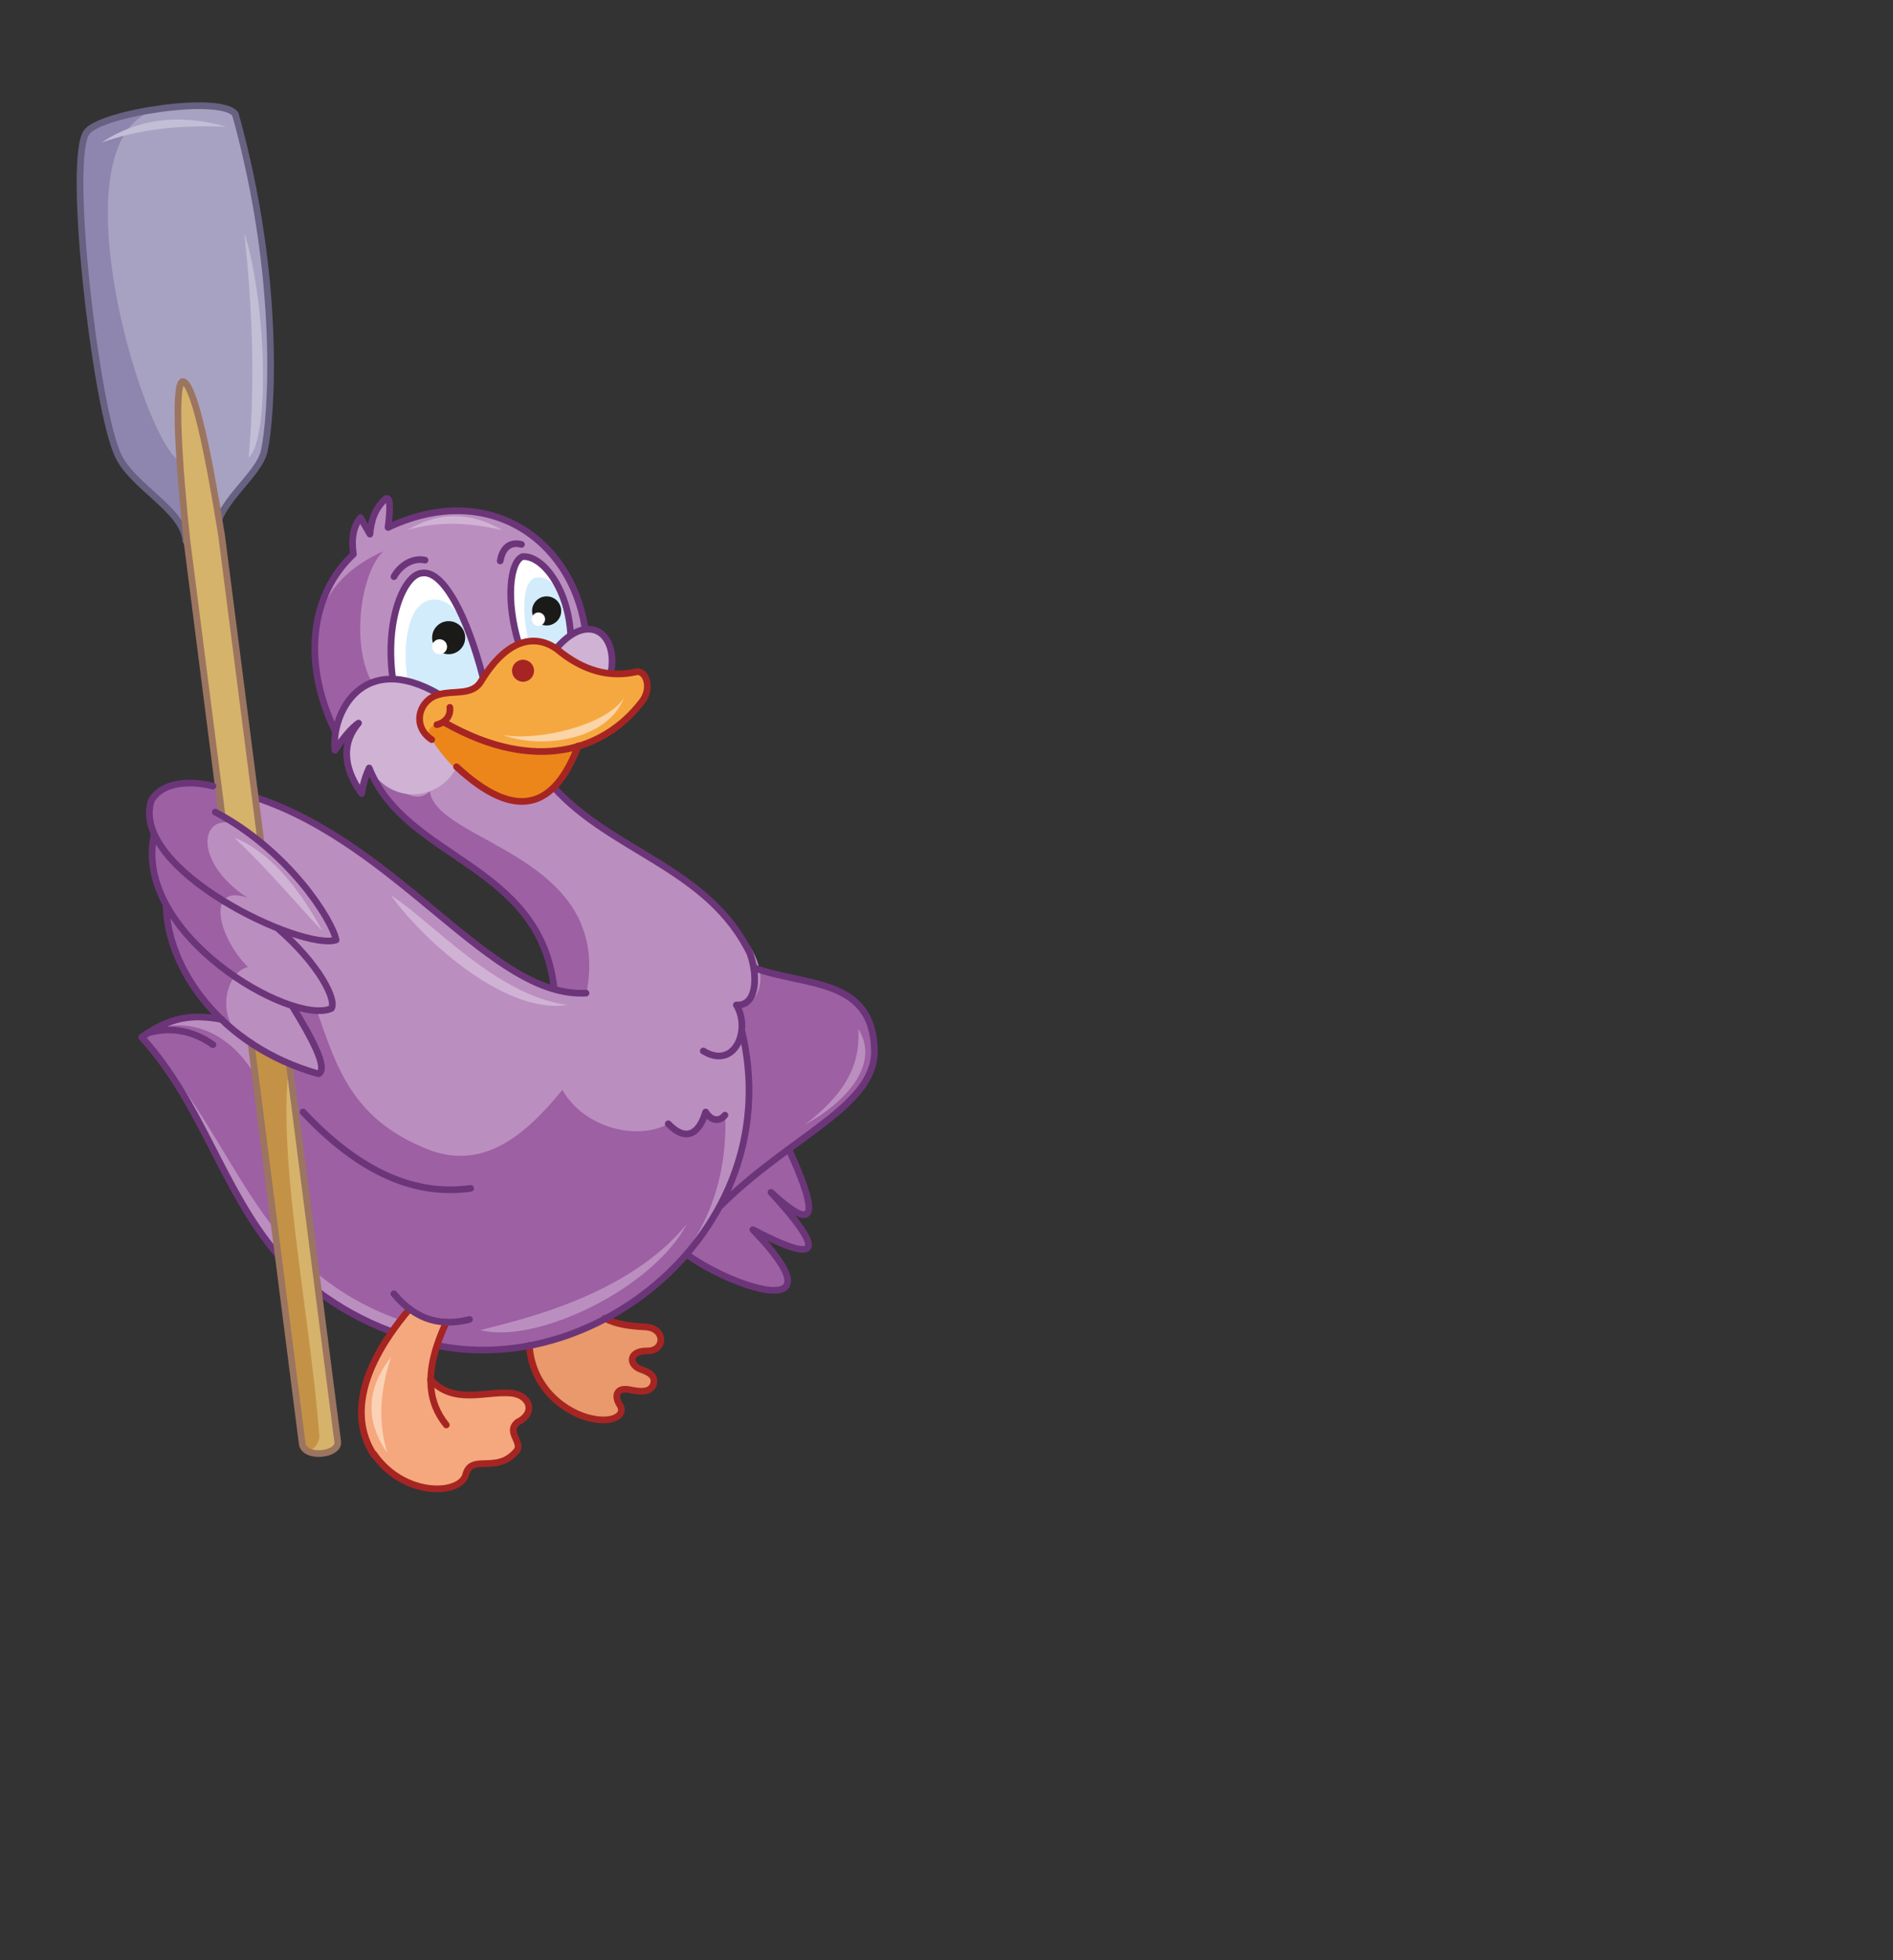 <?xml version="1.0" encoding="utf-8"?>
<!-- Generator: Adobe Illustrator 21.1.0, SVG Export Plug-In . SVG Version: 6.00 Build 0)  -->
<svg version="1.1" id="Layer_1" xmlns="http://www.w3.org/2000/svg" xmlns:xlink="http://www.w3.org/1999/xlink" x="0px" y="0px"
	 viewBox="0 0 481 498" style="enable-background:new 0 0 481 498;" xml:space="preserve">
<rect x="0" y="0" width="481" height="498" fill="#333333" stroke="none"/>
<style type="text/css">
	.st0{fill-rule:evenodd;clip-rule:evenodd;fill:#9D60A3;}
	.st1{fill-rule:evenodd;clip-rule:evenodd;fill:#A8A2C2;}
	.st2{fill-rule:evenodd;clip-rule:evenodd;fill:#8E86AF;}
	.st3{fill:none;stroke:#686181;stroke-width:1.7;stroke-linecap:round;stroke-linejoin:round;stroke-miterlimit:22.926;}
	.st4{fill-rule:evenodd;clip-rule:evenodd;fill:#BB8EC0;}
	.st5{fill-rule:evenodd;clip-rule:evenodd;fill:#E9996B;}
	.st6{fill:none;stroke:#A62522;stroke-width:1.7;stroke-linecap:round;stroke-linejoin:round;stroke-miterlimit:22.926;}
	.st7{fill-rule:evenodd;clip-rule:evenodd;fill:#FFFFFF;}
	.st8{fill-rule:evenodd;clip-rule:evenodd;fill:#D3ECFB;}
	.st9{fill-rule:evenodd;clip-rule:evenodd;fill:#D0B2D5;}
	.st10{fill:none;stroke:#6C3579;stroke-width:1.7;stroke-linecap:round;stroke-linejoin:round;stroke-miterlimit:22.926;}
	.st11{fill-rule:evenodd;clip-rule:evenodd;fill:#1A1A18;}
	.st12{fill-rule:evenodd;clip-rule:evenodd;fill:#F5A87D;}
	.st13{fill-rule:evenodd;clip-rule:evenodd;fill:#D6B36A;}
	.st14{fill-rule:evenodd;clip-rule:evenodd;fill:#C49246;}
	.st15{fill:none;stroke:#9C7560;stroke-width:1.7;stroke-linecap:round;stroke-linejoin:round;stroke-miterlimit:22.926;}
	.st16{fill-rule:evenodd;clip-rule:evenodd;fill:#ED861A;}
	.st17{fill-rule:evenodd;clip-rule:evenodd;fill:#FBD2B6;}
	.st18{fill-rule:evenodd;clip-rule:evenodd;fill:#F6A840;}
	.st19{fill-rule:evenodd;clip-rule:evenodd;fill:#C2BED6;}
	.st20{fill-rule:evenodd;clip-rule:evenodd;fill:#FBD4A7;}
	.st21{fill-rule:evenodd;clip-rule:evenodd;fill:#A62522;}
</style>
<path class="st0" d="M200.4,292l-17.6,14.5l-3.8-59l12.5-1.7c12.6,4.9,30.6,2.2,30.7,21.5c-2.5,15.7-21.6,21.5-39.3,39.2l-8,12.4
	c12.8,9,39.1,16.9,16.5-6.5c17.2,9,18.7,5.9,4.6-9.5C207,313.2,208.5,309.5,200.4,292z"/>
<path class="st1" d="M55.1,136c-2.5-16.2-5.4-32.8-8.7-36.3c-1.7,2.8-1.2,16.7,0,33.8c-4.3-7.3-15.2-12.7-16.8-19
	c-8.3-40.3-12-70.1-7.5-81.1c6-5.6,36.3-7.5,37.7-4.5c9.2,34.9,10.4,62.1,7.4,85.3C65.4,122,55.1,126.8,55.1,136z"/>
<path class="st2" d="M45.4,117l1.8,20.1c-2.4-8-10.1-12.1-15.2-18.2c-4.1,1-16.6-68.7-9.9-85.4c1.2-2.9,17.6-6.5,18.5-5.9
	C13.1,33.5,35.6,110.3,45.4,117z"/>
<path class="st3" d="M47.2,137.4c-0.5-8.2-14.7-14.2-17.7-22.9C24,100.5,17,39.8,22.1,33.5c3.6-4.8,34.1-9.5,37.7-4.5
	c11.9,42.6,9.1,77.5,7.4,85.3c-1.1,6.5-13.1,14-12.2,21.9"/>
<path class="st4" d="M111.1,341.8l2.4-5.9l-4.8-0.9l-4.6-2.5l-4.5,5.8c-37.9-13.6-42.4-49.9-63.6-74.8c6.9-5.1,13.7-6.2,20.4-4.5
	c-8.7-8.2-13.4-17.9-14.1-29.1c-3-7.3-4.6-13.7-3-18c-5.3-12.6,7.9-17,25.6-9.4c34.6,11.1,55.8,44,76.1,48.6
	c-3.4-33.6-38.8-32.3-47-56c7.1,5.8,18.8,3.3,22.1-0.2c10.4,9.9,18.8,12.1,24.8,5.2c13.5,13.4,31.1,18.9,45.9,35.7
	c10,10,6.9,19.9,0.5,19.6l1.3,6.5C200.3,311.1,152.6,350.3,111.1,341.8z"/>
<path class="st0" d="M111.1,341.8l2.4-5.9l-4.8-0.9l-4.6-2.5l-2.3,2.9c-37.9-13.6-40.6-45.2-65.8-72c6.9-5.1,20.4-4.5,28.9,9.9
	l-1.1-8.4l9.7,5.2l7.4,2.6l0.1-4.6l-6.8-12.6l6.3,1.2c5,14.5,9,27.1,26.8,34.7c15.2,6.9,26.4-3.3,35.6-14.5
	c5.6,9.8,19.3,13,27.1,8.5c5,4.2,8.1,3.2,9.5-3l2.2,1.9l2.6-1.1C185.8,328.9,142.3,346.7,111.1,341.8z"/>
<path class="st0" d="M39.2,211.9c-4-9.9,5.5-16.4,16.3-11.8l0.9,7l3.4,2.4c-8.7-3.4-11.2,9.2,3.1,18.6c-10.3-3.7-8,9.3,0.1,17.6
	c-4.6,0.8-8.1,10-3,16.6c-9.9-7.2-16.9-17-17.9-32.5C38.7,222.5,37.7,216.5,39.2,211.9z"/>
<path class="st5" d="M153.7,335l-19.2,6.8c0.7,11.1,9.5,17.3,15.9,18.6c5.5,1.2,8.8-1,7-3.6c-1.2-1.9-1-4.3,2.3-3.8
	c2.9,0.6,5.4,0.9,6.3-1.2c0.7-2.2-0.9-3.1-3.1-3.9c-3.1-1-3.4-4.7,1.5-4.7c4.7,0.1,4.8-5.8-0.4-6.1C159.8,337,156.5,336.5,153.7,335
	z"/>
<path class="st6" d="M134.5,341.8c0.7,11.1,9.5,17.3,15.9,18.6c5.5,1.2,8.8-1,7-3.6c-1.2-1.9-1-4.3,2.3-3.8c2.9,0.6,5.4,0.9,6.3-1.2
	c0.7-2.2-0.9-3.1-3.1-3.9c-3.1-1-3.4-4.7,1.5-4.7c4.7,0.1,4.8-5.8-0.4-6.1c-4.2-0.2-7.5-0.7-10.3-2.2"/>
<path class="st4" d="M85.3,185.8c4.3-14.2,13.6-16,26.3-9.4c3.7-1.4,7.6,1.5,11.1-4.3c3.3-6,12.5-14.8,18.7-7.2l7.3-5.5
	c-2.7-20.5-24.8-37.2-50-25.3c0.7-5.5,0.5-7.9-0.6-7.3c-2.7,2.4-3.7,5.5-4,9l-2.4-4.2c-1.8,2.2-2.4,5.3-1.8,9.3
	C78.8,151.3,76.9,168.6,85.3,185.8z"/>
<path class="st0" d="M140.8,251.1c-3.4-33.6-38.8-32.3-47-56c7.1,5.8,12.1,9.4,15.4,5.9c1.8,13.2,46.7,16.1,39.8,51.4L140.8,251.1z
	 M85.3,185.8c1.5-7.7,5.8-10.7,9.2-12.4c-5.7-10.5-2.4-28.8,3-33.4C80,147.8,75.1,163.1,85.3,185.8z"/>
<path class="st7" d="M122.6,172c-3.5,5.8-7.4,2.9-11.1,4.3c-3.7-2.5-7.6-3.8-11.8-3.9c-2.1-15.3,3-26.6,7.4-26.9
	C112.7,144.7,118.7,156.4,122.6,172z"/>
<path class="st8" d="M109.3,152.4c-6.2,1.3-7,12.9-5.7,20.5l7.3,3.1c5.5,0.8,9.9,0.1,11.9-4C121.9,169.2,118.2,150.7,109.3,152.4z"
	/>
<path class="st9" d="M93.9,195.1c5.8,9.8,18,8.1,22.1-0.2l-4.3-18.5c-19.6-11.4-27.5,5-26.5,14.2c2.3-3.4,4.3-5.7,6-6.9
	c-5,5.9-3.1,12.5,0.8,17.9C92.5,198.2,93.1,196.7,93.9,195.1z"/>
<path class="st10" d="M148.9,252.3c-24.1,1.3-47.1-37.6-84.2-49.8"/>
<path class="st7" d="M145.6,161.1l-4.3,3.8c-1.9-2.3-5-2.8-9.5-1.4c-3.2-12.3-1.4-21.5,1-22.1C138.1,141.1,142.4,149.6,145.6,161.1z
	"/>
<path class="st8" d="M136,146.8c-3.6,1-3.2,9.9-1.7,16l7,2c0.7-0.8,2.5-2.5,4.3-3.8C145,158.7,142.6,145.3,136,146.8z"/>
<path class="st9" d="M155.2,171.1c-4.7,0.1-9.3-2.2-13.9-6.3C149.6,155.1,157.2,160.9,155.2,171.1z"/>
<path class="st10" d="M148.6,159.3c-3.6-22.5-24.8-37.2-50-25.3c0.7-5.5,0.5-7.9-0.6-7.3c-2.7,2.4-3.7,5.5-4,9l-2.4-4.2
	c-1.8,2.2-2.4,5.3-1.8,9.3c-11.1,10.4-13,27.8-4.6,45 M99.8,172.5c-2.1-15.3,3-26.6,7.4-26.9c5.4-0.9,11.5,10.9,15.5,26.4
	 M100.1,146.5c1.6-2.9,4.8-4.9,7.9-4.2 M127.1,142.5c0.4-2.4,1.8-5.1,5.4-4.2 M131.8,163.5c-3.3-10.7-2.3-20.9,1-22.1
	c5.3-0.3,11.7,8.6,12.2,20 M111.6,176.4c-19.6-11.4-27.5,5-26.5,14.2c2.3-3.4,4.3-5.7,6-6.9c-5,5.9-3.1,12.5,0.8,17.9
	c0.5-3.3,1.2-4.9,1.9-6.5c9.3,23.5,43.4,24.1,47,56 M141.3,164.8c8.2-9.7,15.9-3.9,13.9,6.3"/>
<ellipse class="st11" cx="114" cy="162" rx="4.2" ry="4.2"/>
<ellipse class="st7" cx="111.7" cy="164.3" rx="1.9" ry="1.9"/>
<circle class="st11" cx="138.9" cy="155.2" r="3.7"/>
<circle class="st7" cx="136.8" cy="157.3" r="1.7"/>
<path class="st10" d="M174.8,318.9c12.8,9,39.1,16.9,16.5-6.5c17.2,9,18.7,5.9,4.6-9.5c11.1,10.3,12.6,6.6,4.5-11 M191.5,245.8
	c12.6,4.9,30.6,2.2,30.7,21.5c-0.3,14-21.6,21.5-39.3,39.2 M70.6,318.8C56.3,302,51.4,280.4,36,263.5c7.1-5,12.6-6,20.4-4.5
	 M99.5,338.3C92,335.5,86,332,80.9,328.2 M188.5,261.9c11.8,49.2-35.9,88.5-77.5,79.9 M140.7,200c14.9,16.5,39.3,20.5,49.9,42.3
	c2.3,6.9,1.2,13.4-3.5,13c3.8,6.3-0.4,16.6-8.4,11.7 M37.6,262.4c5.9-1.6,11.4-0.6,16.5,3"/>
<path class="st12" d="M109.5,350.6c0-5.2,1.4-10.2,3.9-14.7c-2.7,0-5.7-0.9-9.4-3.3c-12.2,14.4-14.7,26.6-9,37
	c7.7,11.1,22.3,10.5,23.4,5c1.5-5,7.7-0.1,12.5-5.4c2.6-2.3-2.6-5,0.6-7.7c4.8-2.3,3.2-7-1.8-7.4
	C123.2,353.5,115.4,357.1,109.5,350.6z"/>
<path class="st6" d="M104,332.6c-14.5,17.2-14,29.4-9,37"/>
<path class="st13" d="M56.4,207.2l9.9,6.8l-10-77.9c-3.5-21.8-7.1-38.8-9.9-39.1c-2.3,0.7-0.9,22,1.1,40.5L56.4,207.2z"/>
<path class="st13" d="M73.5,270.2l-9.7-5.2l13,101.8c0.6,3.9,9.6,2.8,9-0.6L73.5,270.2z"/>
<path class="st14" d="M73.5,270.2l-9.7-5.2l13,101.8c0.6,3.9,4.9,0.6,4.3-2.7C78.6,332.8,70.3,293.6,73.5,270.2z"/>
<path class="st6" d="M113.4,335.9c-5.9,12.6-4.6,20.4,0,26.1"/>
<path class="st6" d="M95,369.4c7.7,11.1,22.3,10.5,23.4,5c1.5-5,7.7-0.1,12.5-5.4c2.6-2.3-2.6-5,0.6-7.7c4.8-2.3,3.2-7-1.8-7.4
	c-6.5-0.5-14.4,3-20.3-3.4"/>
<path class="st15" d="M63.8,265l13,101.8c0.6,3.9,9.6,2.8,9-0.6l-12.3-96 M66.3,213.9l-10-77.9c-3.5-21.8-7.1-38.8-9.9-39.1
	c-2.3,0.7-0.9,22,1.1,40.5l8.9,69.7"/>
<path class="st16" d="M146.8,189.5l-34.6-11l-5.4,5.7l2.9,3.7c3.7,5.8,8.1,10.1,15.6,14C134,206.8,142.9,202.2,146.8,189.5z"/>
<path class="st17" d="M98.4,369.1c-2.3-7.7-2-15.4,1-24.4C92.9,353,92.9,361.2,98.4,369.1z"/>
<path class="st18" d="M132.1,163.4c-8.1,1.7-8,13.2-18.5,12.6c-6,0.2-10.6,6.8-4.1,11.9c-0.9-1.8-0.8-3.2,1.3-3.8l1.8-0.8
	c9.4,5.6,19.8,9.1,33.1,6.5c20.6-7.3,20.6-19.4,15.7-19.2C147.1,174.7,142.6,160.7,132.1,163.4z"/>
<path class="st19" d="M25.8,36.2c9.4-3.3,19.5-4.5,31.7-4C45.2,28.7,34.8,30.3,25.8,36.2z"/>
<path class="st19" d="M62.1,59.3c1.8,16.8,2.9,36.2,1.1,56.9C68.8,111.2,67.5,75.7,62.1,59.3z"/>
<path class="st20" d="M127.7,186.7c8.2,1.6,25.8-2,30.8-9.3C154.2,188.1,137.7,190.4,127.7,186.7z"/>
<path class="st10" d="M184.2,283.3c-1.1,1.4-3.2,1.9-4.9-0.8c-1.6,5.4-4.9,7.8-9.5,3 M77,282.5c14.9,15.9,29,21.3,42.6,19.4
	 M100.1,328.7c5.9,7.1,12.5,8.2,19.2,6.5"/>
<path class="st6" d="M116,194.8c15.2,14.1,24.9,10.5,30.9-5.3"/>
<path class="st6" d="M109.7,187.9c-5.3-3.5-3.2-10.3,2-11.5c3.5-1,8.2,0.3,10.4-3.1c6.8-11.4,14.1-12.2,19.4-8.4
	c6.7,5.6,13.4,7.3,20.1,5.8c2.6-0.6,4.3,4.3,1.3,7.8c-9.4,12.1-26.8,18.1-49.7,5.2"/>
<path class="st6" d="M114.3,179.7c0.3,2.2-1.2,3.9-3.3,4.4"/>
<circle class="st21" cx="132.9" cy="170.4" r="2.8"/>
<path class="st4" d="M122.1,337.9c9.9-2.6,37.3-8.5,52.4-26.9C165.7,327.6,135.9,341.6,122.1,337.9z"/>
<path class="st4" d="M218.1,261.4c0.5,8.7-2.8,16.1-13.7,24.4C215.8,279.5,223.5,270,218.1,261.4z"/>
<path class="st10" d="M39.2,211.9c-5.8,25.3,34.9,48.8,45,44.3c1.4-2.1-3-11.2-13.8-20.5 M42.2,229.8c0.2,16.1,13.8,36,38.7,43
	c2.6-1.2-1.6-9-6.7-17.3 M38.4,203.5c-5.3,17.6,38.3,38.1,47,35.3c-1-5.1-12-22.6-30.7-32.5 M54.1,199.7c-7.2-1.8-13.5-0.4-15.7,3.8
	"/>
<path class="st9" d="M81.9,236.5c-6.5-6.8-13.9-15.8-22.4-23.7C69.8,216.8,77.5,228.3,81.9,236.5z M99.4,227.5
	c10.4,6.6,26.5,25.3,44.7,27.8C127.4,257.9,105.8,236.8,99.4,227.5z M103.6,134.6c7.5-2.1,15.2-2,24.1,0.1
	C119.2,129.8,111.3,130.1,103.6,134.6z"/>
</svg>
